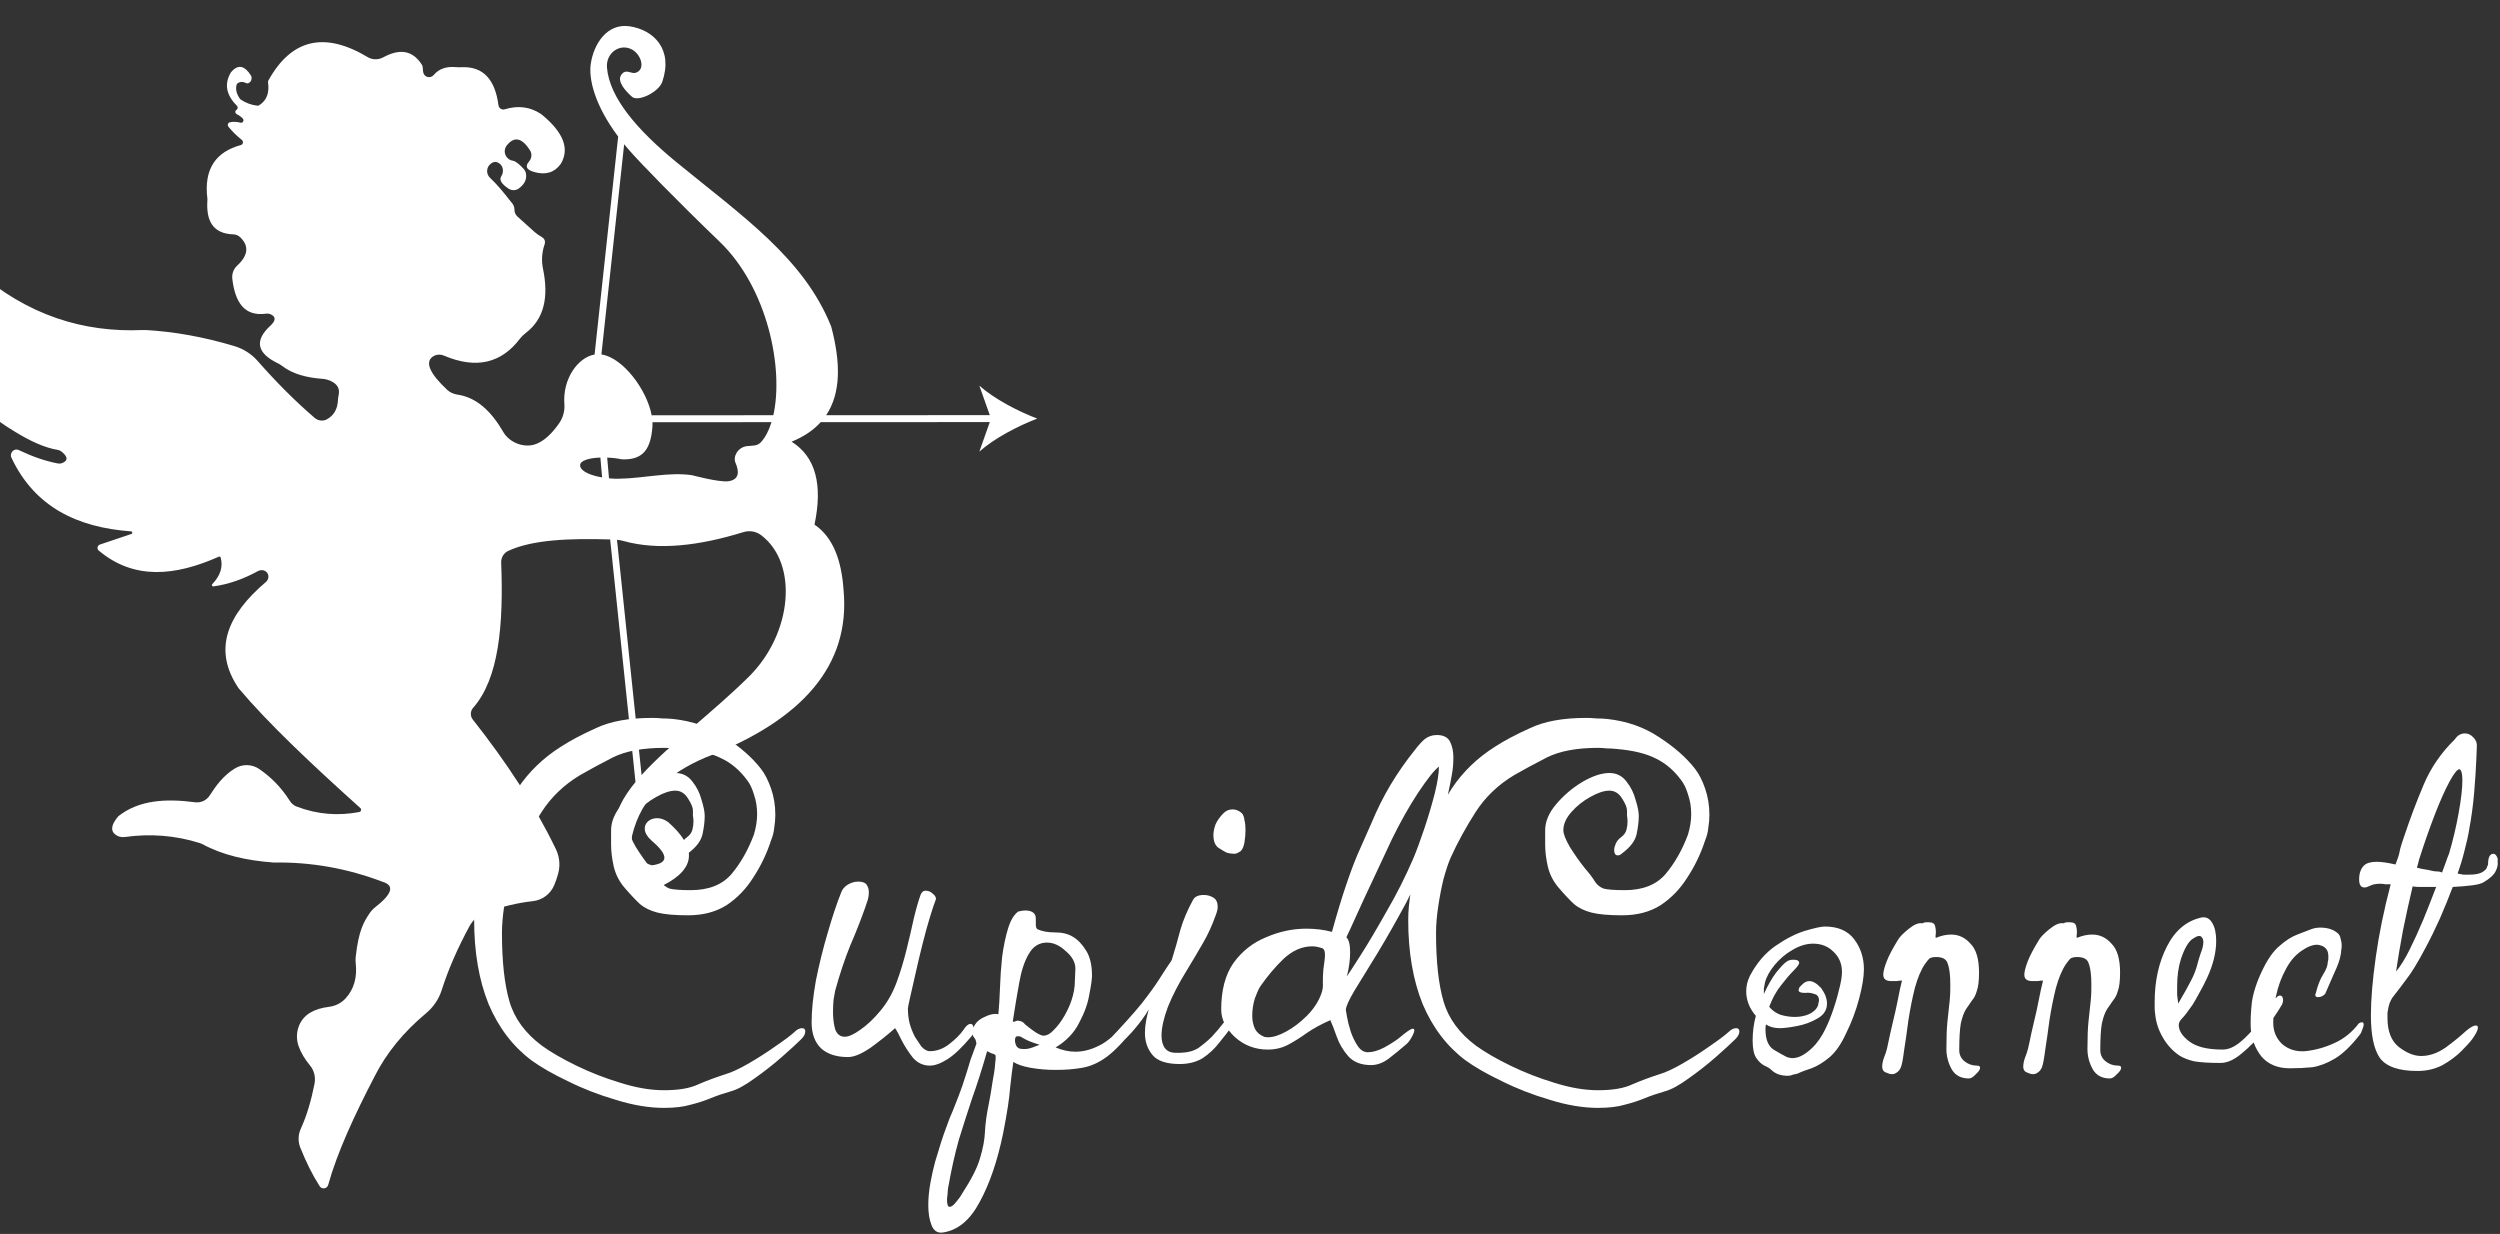 <svg width="1402" height="692" viewBox="0 0 1402 692" fill="none" xmlns="http://www.w3.org/2000/svg">
<rect x="0" y="0" width="1402" height="692" fill="#333333" stroke="none"/>
<g clip-path="url(#clip0_273_37)">
<path d="M449.5 582.6C447.1 585 443.4 588.4 438.4 592.8C433.6 597 428.5 601 423.1 604.8C417.9 608.6 413.5 611 409.9 612C405.7 613.2 401.9 614.5 398.5 615.9C395.1 617.3 391.4 618.5 387.4 619.5C383.4 620.7 378.4 621.3 372.4 621.3C364 621.3 355 619.8 345.4 616.8C335.8 614 326.8 610.5 318.4 606.3C310 602.3 303.2 598.4 298 594.6C287.6 586.8 279.6 576.3 274 563.1C268.6 549.7 265.9 534 265.9 516C265.9 511 266.4 505.6 267.4 499.8C268.4 493.8 269.6 488.2 271 483C272.4 477.6 273.8 473.3 275.2 470.1C279.4 460.5 284.5 451.1 290.5 441.9C296.7 432.7 304.7 425 314.5 418.8C319.7 415.4 326.3 411.9 334.3 408.3C342.3 404.5 352.8 402.6 365.8 402.6C367.6 402.6 369.5 402.7 371.5 402.9C373.5 402.9 375.5 403 377.5 403.2C388.5 404.4 398.2 407.8 406.6 413.4C415.2 419 421.9 424.9 426.7 431.1C428.9 433.9 430.8 437.6 432.4 442.2C434 446.8 434.8 451.7 434.8 456.9C434.8 459.3 434.6 461.7 434.2 464.1C434 466.5 433.4 468.9 432.4 471.3C430 478.7 426.7 485.6 422.5 492C418.5 498.4 413.5 503.6 407.5 507.6C401.5 511.4 394.3 513.3 385.9 513.3C378.5 513.3 372.8 512.8 368.8 511.8C364.8 510.8 361.5 509.2 358.9 507C356.3 504.6 353.3 501.4 349.9 497.4C347.1 494 345.2 490.2 344.2 486C343.2 481.6 342.7 477.5 342.7 473.7C342.7 469.9 342.7 467.2 342.7 465.6C342.7 460.8 344.7 456 348.7 451.2C352.9 446.2 357.8 442 363.4 438.6C369.2 435.2 374.3 433.5 378.7 433.5C382.7 433.5 385.9 435.1 388.3 438.3C390.7 441.3 392.4 444.7 393.4 448.5C394.6 452.3 395.2 455.3 395.2 457.5C395.2 460.5 394.8 463.9 394 467.7C393.2 471.5 390.5 475.1 385.9 478.5C385.1 479.3 384.3 479.7 383.5 479.7C382.1 479.7 381.4 478.7 381.4 476.7C381.4 475.7 381.7 474.5 382.3 473.1C382.9 471.7 383.9 470.5 385.3 469.5C386.9 468.3 387.9 466.9 388.3 465.3C388.7 463.7 388.9 462.2 388.9 460.8C388.9 459.6 388.8 458.5 388.6 457.5C388.6 456.3 388.6 455.3 388.6 454.5C388.6 452.9 387.7 450.7 385.9 447.9C384.1 444.9 381.7 443.4 378.7 443.4C375.7 443.4 372.1 444.6 367.9 447C363.9 449.2 360.4 452 357.4 455.4C354.4 458.8 352.9 462.2 352.9 465.6C352.9 467.6 354.1 470.7 356.5 474.9C359.1 479.1 362 483.2 365.2 487.2C367.8 490.2 369.6 492.6 370.6 494.4C371.8 496.2 373.4 497.5 375.4 498.3C377.6 498.9 381.6 499.2 387.4 499.2C397.4 499.2 405 496.2 410.2 490.2C415.4 484 419.6 476.6 422.8 468C424 464 424.6 460.2 424.6 456.6C424.6 452.6 424 448.9 422.8 445.5C421.8 442.1 420.5 439.4 418.9 437.4C414.9 432 410.2 428 404.8 425.4C399.4 422.6 392 420.8 382.6 420C380.8 419.8 379 419.7 377.2 419.7C375.6 419.5 374 419.4 372.4 419.4C360.4 419.4 350.8 421.2 343.6 424.8C336.6 428.4 330.5 431.7 325.3 434.7C316.3 440.1 309.1 447 303.7 455.4C298.3 463.8 293.6 472.4 289.6 481.2C288.4 484 287.1 487.9 285.7 492.9C284.5 497.9 283.5 503.1 282.7 508.5C281.9 513.9 281.5 518.8 281.5 523.2C281.5 539.2 282.9 552 285.7 561.6C288.5 571.2 294.6 579.5 304 586.5C309 590.1 315.4 593.8 323.2 597.6C331 601.4 339.2 604.6 347.8 607.2C356.6 610 364.8 611.4 372.4 611.4C380.6 611.4 387 610.3 391.6 608.1C396.2 606.1 401.3 604.2 406.9 602.4C410.3 601.4 414.6 599.4 419.8 596.4C425 593.4 430 590.2 434.8 586.8C439.8 583.4 443.4 580.7 445.6 578.7C447 577.3 448.4 576.6 449.8 576.6C451 576.6 451.6 577.2 451.6 578.4C451.6 579.8 450.9 581.2 449.5 582.6ZM544.851 581.1C539.651 587.3 535.151 591.6 531.351 594C527.551 596.4 524.251 597.6 521.451 597.6C517.851 597.6 514.751 596.2 512.151 593.4C509.751 590.4 507.651 587.2 505.851 583.8C504.251 580.4 502.951 578 501.951 576.6C498.151 580 493.651 583.6 488.451 587.4C483.251 591 478.951 592.8 475.551 592.8C469.151 592.8 464.151 591.2 460.551 588C456.951 584.6 455.151 579.7 455.151 573.3C455.151 566.7 455.951 558.9 457.551 549.9C459.351 540.9 461.551 532 464.151 523.2C466.751 514.2 469.251 506.7 471.651 500.7C472.251 498.9 473.451 497.4 475.251 496.2C477.251 495 479.251 494.4 481.251 494.4C483.651 494.4 485.251 495 486.051 496.2C486.851 497.4 487.251 498.8 487.251 500.4C487.251 502.4 486.851 504.4 486.051 506.4C485.451 508.2 485.151 509.1 485.151 509.1C482.751 515.9 479.951 523 476.751 530.4C473.751 537.8 470.951 546.2 468.351 555.6C468.151 556.8 467.851 558.5 467.451 560.7C467.251 562.9 467.151 565.2 467.151 567.6C467.151 571 467.551 574.2 468.351 577.2C469.351 580 471.151 581.4 473.751 581.4C475.951 581.4 478.851 580.1 482.451 577.5C486.251 574.9 490.051 571.3 493.851 566.7C497.651 562.1 500.651 556.8 502.851 550.8C504.851 545.4 506.651 539.5 508.251 533.1C509.851 526.7 511.251 520.7 512.451 515.1C513.851 509.3 515.151 504.8 516.351 501.6C516.951 500.2 517.851 499.5 519.051 499.5C520.651 499.5 522.051 500.1 523.251 501.3C524.651 502.5 525.151 503.6 524.751 504.6C523.951 506.6 522.851 509.9 521.451 514.5C520.051 519.1 518.651 524.2 517.251 529.8C515.851 535.4 514.551 540.9 513.351 546.3C512.151 551.5 511.151 555.9 510.351 559.5C509.551 563.1 509.151 565.1 509.151 565.5C509.151 568.5 509.451 571.2 510.051 573.6C510.651 576 511.651 578.6 513.051 581.4C514.051 583 515.251 584.8 516.651 586.8C518.251 588.6 519.851 589.5 521.451 589.5C525.251 589.5 528.851 588.2 532.251 585.6C535.851 582.8 538.551 580.1 540.351 577.5C541.751 575.3 543.051 574.2 544.251 574.2C545.451 574.2 546.051 575.3 546.051 577.5C546.051 579.1 545.651 580.3 544.851 581.1ZM635.784 576.9C630.184 584.1 625.084 589.4 620.484 592.8C616.084 596 611.584 598 606.984 598.8C602.584 599.6 597.584 600 591.984 600C586.984 600 582.284 599.6 577.884 598.8C573.484 598 570.284 596.9 568.284 595.5C567.684 599.5 567.084 604.3 566.484 609.9C566.084 615.7 564.784 624.2 562.584 635.4C559.384 651 554.984 663.9 549.384 674.1C543.984 684.3 537.084 690 528.684 691.2C525.684 691.6 523.584 690.2 522.384 687C521.184 684 520.584 680.3 520.584 675.9C520.584 671.9 520.984 667.7 521.784 663.3C522.584 658.9 523.484 654.9 524.484 651.3C526.884 643.1 528.884 636.9 530.484 632.7C531.884 628.7 533.184 625.4 534.384 622.8C535.384 620.4 536.484 617.6 537.684 614.4C538.884 611.4 540.384 607 542.184 601.2C542.784 599.2 543.484 596.9 544.284 594.3C545.284 591.5 546.384 588.5 547.584 585.3C547.384 583.7 546.984 582.6 546.384 582C545.784 581.4 545.484 580.5 545.484 579.3C545.484 575.7 547.284 572.9 550.884 570.9C554.684 568.9 557.684 568.2 559.884 568.8C560.284 564.8 560.584 559.9 560.784 554.1C560.984 548.3 561.384 542.5 561.984 536.7C562.784 530.7 563.884 525.4 565.284 520.8C566.684 516.2 568.584 513 570.984 511.2C572.584 510.8 573.884 510.6 574.884 510.6C577.884 510.6 579.784 511.5 580.584 513.3C580.784 513.7 580.884 514.5 580.884 515.7V518.4C580.884 519.8 581.184 520.7 581.784 521.1C584.384 522.3 587.684 522.9 591.684 522.9C595.684 522.9 598.984 523.7 601.584 525.3C604.384 526.9 606.884 529.5 609.084 533.1C611.284 536.5 612.384 541.2 612.384 547.2C612.384 549.2 611.884 552.7 610.884 557.7C610.084 562.7 608.184 568 605.184 573.6C602.384 579.2 597.984 583.8 591.984 587.4C595.784 589 599.484 589.8 603.084 589.8C608.084 589.8 613.184 588.3 618.384 585.3C623.584 582.1 628.984 576.8 634.584 569.4C635.584 568.2 636.384 567.6 636.984 567.6C638.184 567.6 638.784 568.4 638.784 570C638.784 571.8 637.784 574.1 635.784 576.9ZM603.084 543.3C603.084 539.7 601.284 536.4 597.684 533.4C594.284 530.2 590.784 528.6 587.184 528.6C582.784 528.6 579.384 530.7 576.984 534.9C574.584 538.9 572.784 544.3 571.584 551.1C570.384 557.7 569.184 564.9 567.984 572.7C568.184 572.9 568.284 573 568.284 573C568.484 573 568.584 573 568.584 573C568.984 573 569.284 572.9 569.484 572.7C569.884 572.5 570.284 572.4 570.684 572.4C571.084 572.4 571.684 572.5 572.484 572.7C573.284 572.9 574.084 573.5 574.884 574.5C577.084 576.3 579.084 577.8 580.884 579C582.884 580.2 584.284 580.8 585.084 580.8C587.084 580.8 589.084 579.7 591.084 577.5C593.284 575.3 595.284 572.6 597.084 569.4C598.884 566.2 600.184 563.3 600.984 560.7C602.184 557.1 602.784 553.6 602.784 550.2C602.984 546.6 603.084 544.3 603.084 543.3ZM582.984 585.9C582.984 585.9 581.784 585.5 579.384 584.7C576.984 583.9 574.684 582.8 572.484 581.4C572.084 581.2 571.484 581.1 570.684 581.1C569.684 581.1 569.184 581.9 569.184 583.5C569.184 584.3 569.384 585.2 569.784 586.2C570.184 587 570.784 587.6 571.584 588C573.984 588.6 576.484 588.4 579.084 587.4C581.684 586.4 582.984 585.9 582.984 585.9ZM558.084 591.6C557.684 591.2 556.984 590.9 555.984 590.7C555.184 590.3 554.384 589.9 553.584 589.5C550.784 599.3 547.984 608.1 545.184 615.9C542.584 623.7 540.084 631.5 537.684 639.3C535.484 647.1 533.484 656.1 531.684 666.3C531.484 667.7 531.384 668.9 531.384 669.9C531.184 671.1 531.084 672.1 531.084 672.9C531.084 675.5 531.584 676.8 532.584 676.8C533.584 676.8 534.784 675.9 536.184 674.1C537.584 672.5 538.784 670.8 539.784 669C544.984 661 548.284 654.4 549.684 649.2C551.284 644 552.184 639.1 552.384 634.5C552.584 630.1 553.284 625 554.484 619.2C555.284 615.2 555.984 611.1 556.584 606.9C557.384 602.9 557.884 599.4 558.084 596.4C558.484 593.4 558.484 591.8 558.084 591.6ZM692.181 478.8C690.781 478.8 689.381 478.6 687.981 478.2C686.781 477.6 685.581 476.9 684.381 476.1C681.781 474.9 680.481 472.3 680.481 468.3C680.481 466.5 680.881 464.5 681.681 462.3C682.681 460.1 684.181 458 686.181 456C687.581 454.6 689.281 453.9 691.281 453.9C693.081 453.9 694.781 454.6 696.381 456C697.181 456.8 697.681 458.1 697.881 459.9C698.281 461.5 698.481 463.3 698.481 465.3C698.481 467.7 698.281 470.1 697.881 472.5C697.481 474.7 696.781 476.3 695.781 477.3C694.381 478.3 693.181 478.8 692.181 478.8ZM661.581 596.7C654.181 596.7 649.081 595 646.281 591.6C643.481 588.2 642.081 584.1 642.081 579.3C642.081 577.1 642.281 574.9 642.681 572.7C643.081 570.5 643.581 568.3 644.181 566.1C642.181 569.7 639.081 573.9 634.881 578.7C630.681 583.3 626.781 587 623.181 589.8C622.381 590.4 621.581 590.7 620.781 590.7C619.581 590.7 618.981 590 618.981 588.6C618.981 587 619.581 585.6 620.781 584.4C629.181 575.6 635.581 568.5 639.981 563.1C644.381 557.5 647.781 552.8 650.181 549C652.581 545.2 654.881 541.7 657.081 538.5C658.881 532.7 660.481 527.1 661.881 521.7C663.481 516.1 665.881 510.4 669.081 504.6C670.081 502.8 672.081 501.9 675.081 501.9C677.081 501.9 678.881 502.4 680.481 503.4C682.081 504.4 682.881 506.1 682.881 508.5C682.881 509.7 682.581 511.1 681.981 512.7C679.781 518.9 677.381 524.2 674.781 528.6C672.381 532.8 669.181 538.2 665.181 544.8C660.981 551.6 657.581 558.2 654.981 564.6C652.581 571 651.381 576.4 651.381 580.8C651.381 583.6 651.981 585.9 653.181 587.7C654.581 589.5 656.581 590.4 659.181 590.4C664.781 590.6 669.081 589.7 672.081 587.7C675.081 585.5 677.581 583.4 679.581 581.4C682.181 578.6 684.381 576 686.181 573.6C688.181 571.2 689.981 569.1 691.581 567.3C692.781 566.1 693.381 566.3 693.381 567.9C693.381 568.9 693.081 570.2 692.481 571.8C692.081 573.4 691.581 574.6 690.981 575.4C688.981 578.2 686.581 581.3 683.781 584.7C681.181 588.1 678.081 591 674.481 593.4C670.881 595.6 666.581 596.7 661.581 596.7ZM814.152 434.7C811.952 447.5 808.552 460 803.952 472.2C799.352 484.2 794.252 495.5 788.652 506.1C783.052 516.5 777.652 526 772.452 534.6C767.252 543 762.952 550 759.552 555.6C756.352 561 754.752 564.6 754.752 566.4C754.752 566.4 754.952 567.6 755.352 570C755.752 572.4 756.452 575.2 757.452 578.4C758.452 581.4 759.752 584.1 761.352 586.5C762.952 588.9 764.852 590.1 767.052 590.1C769.852 590.1 772.952 589.2 776.352 587.4C779.952 585.4 782.752 583.6 784.752 582C788.752 578.6 791.252 576.9 792.252 576.9C792.852 576.9 793.152 577.2 793.152 577.8C793.152 578.6 792.652 579.9 791.652 581.7C790.652 583.5 789.652 584.8 788.652 585.6C785.452 588.4 782.152 591.1 778.752 593.7C775.552 596.1 772.252 597.3 768.852 597.3C763.452 597.3 759.252 595.7 756.252 592.5C753.252 589.1 751.052 585.4 749.652 581.4C748.252 577.4 747.052 574.3 746.052 572.1C741.052 574.3 736.652 576.7 732.852 579.3C729.252 581.9 725.752 584.1 722.352 585.9C718.952 587.7 715.152 588.6 710.952 588.6C703.952 588.6 697.852 586.3 692.652 581.7C687.452 576.9 684.852 571.7 684.852 566.1C684.852 555.3 687.152 546.6 691.752 540C696.552 533.4 702.652 528.6 710.052 525.6C717.452 522.4 724.952 520.8 732.552 520.8C737.752 520.8 742.552 521.4 746.952 522.6C749.952 511.8 752.552 503.2 754.752 496.8C756.952 490.2 759.152 484.3 761.352 479.1C763.752 473.7 766.452 467.6 769.452 460.8C772.252 454 775.652 447.2 779.652 440.4C783.852 433.4 788.452 426.8 793.452 420.6C795.252 418.2 797.052 416.2 798.852 414.6C800.852 413 803.152 412.2 805.752 412.2C809.552 412.2 812.052 413.5 813.252 416.1C814.452 418.5 815.052 421.4 815.052 424.8C815.052 428.4 814.752 431.7 814.152 434.7ZM806.952 429.9C804.352 431.9 800.452 436.8 795.252 444.6C790.252 452.2 785.352 460.9 780.552 470.7C776.952 478.3 773.352 486 769.752 493.8C766.152 501.4 763.052 508.1 760.452 513.9C757.852 519.7 756.052 523.6 755.052 525.6C756.452 527 757.152 529.8 757.152 534C757.152 538.2 756.552 542.7 755.352 547.5C756.352 546.1 758.952 542.1 763.152 535.5C767.352 528.9 772.152 520.8 777.552 511.2C783.152 501.6 788.152 491.7 792.552 481.5C794.552 476.7 796.652 471 798.852 464.4C801.052 457.8 802.952 451.4 804.552 445.2C806.152 438.8 806.952 433.7 806.952 429.9ZM742.152 543.6C742.352 542 742.552 540.5 742.752 539.1C742.952 537.7 743.052 536.5 743.052 535.5C743.052 533.1 742.352 531.8 740.952 531.6C739.152 531 737.452 530.7 735.852 530.7C730.252 530.7 724.952 533 719.952 537.6C715.152 542.2 710.752 547.4 706.752 553.2C705.952 554.4 704.952 556.6 703.752 559.8C702.752 563 702.252 566.3 702.252 569.7C702.252 572.3 702.752 574.7 703.752 576.9C704.752 578.9 706.452 580.4 708.852 581.4C709.252 581.6 710.052 581.7 711.252 581.7C714.052 581.7 717.452 580.6 721.452 578.4C725.452 576.2 729.252 573.3 732.852 569.7C736.652 565.9 739.352 561.8 740.952 557.4C741.752 555.4 742.052 553.2 741.852 550.8C741.852 548.4 741.952 546 742.152 543.6ZM973.328 582.6C970.928 585 967.228 588.4 962.228 592.8C957.428 597 952.328 601 946.928 604.8C941.728 608.6 937.328 611 933.728 612C929.528 613.2 925.728 614.5 922.328 615.9C918.928 617.3 915.228 618.5 911.228 619.5C907.228 620.7 902.228 621.3 896.228 621.3C887.828 621.3 878.828 619.8 869.228 616.8C859.628 614 850.628 610.5 842.228 606.3C833.828 602.3 827.028 598.4 821.828 594.6C811.428 586.8 803.428 576.3 797.828 563.1C792.428 549.7 789.728 534 789.728 516C789.728 511 790.228 505.6 791.228 499.8C792.228 493.8 793.428 488.2 794.828 483C796.228 477.6 797.628 473.3 799.028 470.1C803.228 460.5 808.328 451.1 814.328 441.9C820.528 432.7 828.528 425 838.328 418.8C843.528 415.4 850.128 411.9 858.128 408.3C866.128 404.5 876.628 402.6 889.628 402.6C891.428 402.6 893.328 402.7 895.328 402.9C897.328 402.9 899.328 403 901.328 403.2C912.328 404.4 922.028 407.8 930.428 413.4C939.028 419 945.728 424.9 950.528 431.1C952.728 433.9 954.628 437.6 956.228 442.2C957.828 446.8 958.628 451.7 958.628 456.9C958.628 459.3 958.428 461.7 958.028 464.1C957.828 466.5 957.228 468.9 956.228 471.3C953.828 478.7 950.528 485.6 946.328 492C942.328 498.4 937.328 503.6 931.328 507.6C925.328 511.4 918.128 513.3 909.728 513.3C902.328 513.3 896.628 512.8 892.628 511.8C888.628 510.8 885.328 509.2 882.728 507C880.128 504.6 877.128 501.4 873.728 497.4C870.928 494 869.028 490.2 868.028 486C867.028 481.6 866.528 477.5 866.528 473.7C866.528 469.9 866.528 467.2 866.528 465.6C866.528 460.8 868.528 456 872.528 451.2C876.728 446.2 881.628 442 887.228 438.6C893.028 435.2 898.128 433.5 902.528 433.5C906.528 433.5 909.728 435.1 912.128 438.3C914.528 441.3 916.228 444.7 917.228 448.5C918.428 452.3 919.028 455.3 919.028 457.5C919.028 460.5 918.628 463.9 917.828 467.7C917.028 471.5 914.328 475.1 909.728 478.5C908.928 479.3 908.128 479.7 907.328 479.7C905.928 479.7 905.228 478.7 905.228 476.7C905.228 475.7 905.528 474.5 906.128 473.1C906.728 471.7 907.728 470.5 909.128 469.5C910.728 468.3 911.728 466.9 912.128 465.3C912.528 463.7 912.728 462.2 912.728 460.8C912.728 459.6 912.628 458.5 912.428 457.5C912.428 456.3 912.428 455.3 912.428 454.5C912.428 452.9 911.528 450.7 909.728 447.9C907.928 444.9 905.528 443.4 902.528 443.4C899.528 443.4 895.928 444.6 891.728 447C887.728 449.2 884.228 452 881.228 455.4C878.228 458.8 876.728 462.2 876.728 465.6C876.728 467.6 877.928 470.7 880.328 474.9C882.928 479.1 885.828 483.2 889.028 487.2C891.628 490.2 893.428 492.6 894.428 494.4C895.628 496.2 897.228 497.5 899.228 498.3C901.428 498.9 905.428 499.2 911.228 499.2C921.228 499.2 928.828 496.2 934.028 490.2C939.228 484 943.428 476.6 946.628 468C947.828 464 948.428 460.2 948.428 456.6C948.428 452.6 947.828 448.9 946.628 445.5C945.628 442.1 944.328 439.4 942.728 437.4C938.728 432 934.028 428 928.628 425.4C923.228 422.6 915.828 420.8 906.428 420C904.628 419.8 902.828 419.7 901.028 419.7C899.428 419.5 897.828 419.4 896.228 419.4C884.228 419.4 874.628 421.2 867.428 424.8C860.428 428.4 854.328 431.7 849.128 434.7C840.128 440.1 832.928 447 827.528 455.4C822.128 463.8 817.428 472.4 813.428 481.2C812.228 484 810.928 487.9 809.528 492.9C808.328 497.9 807.328 503.1 806.528 508.5C805.728 513.9 805.328 518.8 805.328 523.2C805.328 539.2 806.728 552 809.528 561.6C812.328 571.2 818.428 579.5 827.828 586.5C832.828 590.1 839.228 593.8 847.028 597.6C854.828 601.4 863.028 604.6 871.628 607.2C880.428 610 888.628 611.4 896.228 611.4C904.428 611.4 910.828 610.3 915.428 608.1C920.028 606.1 925.128 604.2 930.728 602.4C934.128 601.4 938.428 599.4 943.628 596.4C948.828 593.4 953.828 590.2 958.628 586.8C963.628 583.4 967.228 580.7 969.428 578.7C970.828 577.3 972.228 576.6 973.628 576.6C974.828 576.6 975.428 577.2 975.428 578.4C975.428 579.8 974.728 581.2 973.328 582.6ZM1045.28 543.6C1045.28 547.8 1044.38 553.3 1042.58 560.1C1040.78 566.9 1038.38 573.3 1035.38 579.3C1032.58 585.5 1029.38 590.1 1025.78 593.1C1022.38 595.9 1019.08 597.9 1015.88 599.1C1012.68 600.1 1010.08 601.1 1008.08 602.1C1007.28 602.3 1006.38 602.5 1005.38 602.7C1004.58 603.1 1003.68 603.3 1002.68 603.3C998.679 603.3 995.579 602.2 993.379 600C992.579 599.2 991.279 598.4 989.479 597.6C987.879 596.8 986.379 595.4 984.979 593.4C983.579 591.4 982.879 588.1 982.879 583.5C982.879 578.7 983.479 574.1 984.679 569.7C981.079 565.5 979.279 560.9 979.279 555.9C979.279 552.9 979.979 550 981.379 547.2C985.179 540 989.979 534.4 995.779 530.4C1001.58 526.4 1007.08 523.6 1012.28 522C1017.68 520.4 1021.38 519.6 1023.38 519.6C1030.78 519.6 1036.28 522 1039.88 526.8C1043.48 531.6 1045.28 537.2 1045.28 543.6ZM1032.98 545.1C1032.98 540.5 1031.38 536.7 1028.18 533.7C1025.18 530.7 1021.38 529.2 1016.78 529.2C1012.98 529.2 1009.08 530.4 1005.08 532.8C1001.28 535 997.979 537.8 995.179 541.2C992.379 544.6 990.579 547.9 989.779 551.1C989.579 552.3 989.379 553.4 989.179 554.4C989.179 555.4 989.179 556.4 989.179 557.4C991.379 552.6 993.679 548.6 996.079 545.4C998.679 542.2 1000.58 540.2 1001.78 539.4C1002.78 538.6 1004.08 538.2 1005.68 538.2C1007.88 538.2 1008.98 538.8 1008.98 540C1008.98 540.8 1007.88 542.3 1005.68 544.5C1003.68 546.5 1001.38 549.2 998.779 552.6C996.179 555.8 993.979 559.8 992.179 564.6C993.779 566.6 995.879 568.1 998.479 569.1C1001.28 569.9 1003.98 570.3 1006.58 570.3C1009.38 570.3 1011.98 569.8 1014.38 568.8C1016.98 567.6 1018.68 566 1019.48 564C1019.68 563.4 1019.78 562.9 1019.78 562.5C1019.98 561.9 1020.08 561.4 1020.08 561C1020.08 559 1019.18 557.8 1017.38 557.4C1015.78 556.8 1014.18 556.6 1012.58 556.8H1011.98C1009.78 556.8 1008.68 556.3 1008.68 555.3C1008.68 554.7 1008.88 554.1 1009.28 553.5C1009.88 552.9 1010.38 552.4 1010.78 552C1011.98 550.8 1013.28 550.2 1014.68 550.2C1016.68 550.2 1018.88 551.5 1021.28 554.1C1023.48 557.1 1024.58 560 1024.58 562.8C1024.58 566.4 1022.78 569.2 1019.18 571.2C1015.78 573.2 1011.98 574.6 1007.78 575.4C1003.58 576.2 1000.38 576.6 998.179 576.6C994.979 576.6 992.379 575.9 990.379 574.5C990.179 574.9 990.079 575.8 990.079 577.2C990.079 582.8 991.579 586.6 994.579 588.6C997.579 590.4 1000.08 591.8 1002.08 592.8C1003.28 593.2 1004.28 593.4 1005.08 593.4C1007.88 593.4 1010.78 592.2 1013.78 589.8C1016.98 587.4 1019.78 584.1 1022.18 579.9C1023.98 576.7 1025.68 572.9 1027.28 568.5C1028.88 564.1 1030.18 559.8 1031.18 555.6C1032.38 551.2 1032.98 547.7 1032.98 545.1ZM1109.84 545.4C1109.84 550 1109.44 553.4 1108.64 555.6C1108.04 557.8 1107.14 559.6 1105.94 561C1104.94 562.4 1103.84 564 1102.64 565.8C1101.44 567.6 1100.44 570.3 1099.64 573.9C1099.04 577.3 1098.74 582.3 1098.74 588.9C1098.74 591.5 1099.74 593.6 1101.74 595.2C1103.74 596.8 1106.04 597.6 1108.64 597.6C1109.84 597.6 1110.44 598 1110.44 598.8C1110.44 599.8 1109.64 601 1108.04 602.4C1106.64 604 1105.34 604.8 1104.14 604.8C1099.74 604.8 1096.54 603.1 1094.54 599.7C1092.54 596.1 1091.54 592.3 1091.54 588.3C1091.54 581.7 1091.74 576.5 1092.14 572.7C1092.54 568.7 1092.94 565 1093.34 561.6C1093.74 558 1093.84 553.6 1093.64 548.4C1093.44 544.8 1092.94 542 1092.14 540C1091.34 537.8 1089.24 536.7 1085.84 536.7C1084.04 536.7 1082.74 537 1081.94 537.6C1081.34 538.2 1080.54 539.2 1079.54 540.6C1077.34 543.8 1075.44 548.3 1073.84 554.1C1072.44 559.7 1071.24 565.7 1070.24 572.1C1069.44 578.3 1068.64 583.9 1067.84 588.9C1067.24 593.7 1066.64 596.9 1066.04 598.5C1065.44 599.9 1064.64 600.9 1063.64 601.5C1062.84 602.1 1061.94 602.4 1060.94 602.4C1060.14 602.4 1059.34 602.2 1058.54 601.8C1057.94 601.6 1057.44 601.4 1057.04 601.2C1056.04 600.6 1055.54 599.6 1055.54 598.2C1055.54 596.8 1055.84 595.2 1056.44 593.4C1057.24 591.4 1057.84 589.6 1058.24 588C1058.64 586.4 1059.24 583.6 1060.04 579.6C1061.04 575.4 1062.04 571.1 1063.04 566.7C1064.04 562.1 1064.84 558.2 1065.44 555C1066.24 551.6 1066.64 549.9 1066.64 549.9C1065.64 549.9 1064.64 550 1063.64 550.2C1062.64 550.2 1061.64 550.2 1060.64 550.2C1057.64 550.2 1056.14 549 1056.14 546.6C1056.14 545 1056.74 542.6 1057.94 539.4C1059.14 536.2 1061.34 532 1064.54 526.8C1065.54 525.2 1067.54 523.2 1070.54 520.8C1073.54 518.4 1076.04 517.4 1078.04 517.8C1078.84 517.4 1079.54 517.2 1080.14 517.2C1080.74 517.2 1081.24 517.2 1081.64 517.2C1083.84 517.2 1085.04 518 1085.24 519.6C1085.64 521 1085.74 522.5 1085.54 524.1C1085.34 525.5 1085.44 526.1 1085.84 525.9C1088.64 524.7 1091.44 524.1 1094.24 524.1C1098.44 524.1 1102.04 525.8 1105.04 529.2C1108.24 532.4 1109.84 537.8 1109.84 545.4ZM1188.94 545.4C1188.94 550 1188.54 553.4 1187.74 555.6C1187.14 557.8 1186.24 559.6 1185.04 561C1184.04 562.4 1182.94 564 1181.74 565.8C1180.54 567.6 1179.54 570.3 1178.74 573.9C1178.14 577.3 1177.84 582.3 1177.84 588.9C1177.84 591.5 1178.84 593.6 1180.84 595.2C1182.84 596.8 1185.14 597.6 1187.74 597.6C1188.94 597.6 1189.54 598 1189.54 598.8C1189.54 599.8 1188.74 601 1187.14 602.4C1185.74 604 1184.44 604.8 1183.24 604.8C1178.84 604.8 1175.64 603.1 1173.64 599.7C1171.64 596.1 1170.64 592.3 1170.64 588.3C1170.64 581.7 1170.84 576.5 1171.24 572.7C1171.64 568.7 1172.04 565 1172.44 561.6C1172.84 558 1172.94 553.6 1172.74 548.4C1172.54 544.8 1172.04 542 1171.24 540C1170.44 537.8 1168.34 536.7 1164.94 536.7C1163.14 536.7 1161.84 537 1161.04 537.6C1160.44 538.2 1159.64 539.2 1158.64 540.6C1156.44 543.8 1154.54 548.3 1152.94 554.1C1151.54 559.7 1150.34 565.7 1149.34 572.1C1148.54 578.3 1147.74 583.9 1146.94 588.9C1146.34 593.7 1145.74 596.9 1145.14 598.5C1144.54 599.9 1143.74 600.9 1142.74 601.5C1141.94 602.1 1141.04 602.4 1140.04 602.4C1139.24 602.4 1138.44 602.2 1137.64 601.8C1137.04 601.6 1136.54 601.4 1136.14 601.2C1135.14 600.6 1134.64 599.6 1134.64 598.2C1134.64 596.8 1134.94 595.2 1135.54 593.4C1136.34 591.4 1136.94 589.6 1137.34 588C1137.74 586.4 1138.34 583.6 1139.14 579.6C1140.14 575.4 1141.14 571.1 1142.14 566.7C1143.14 562.1 1143.94 558.2 1144.54 555C1145.34 551.6 1145.74 549.9 1145.74 549.9C1144.74 549.9 1143.74 550 1142.74 550.2C1141.74 550.2 1140.74 550.2 1139.74 550.2C1136.74 550.2 1135.24 549 1135.24 546.6C1135.24 545 1135.84 542.6 1137.04 539.4C1138.24 536.2 1140.44 532 1143.64 526.8C1144.64 525.2 1146.64 523.2 1149.64 520.8C1152.64 518.4 1155.14 517.4 1157.14 517.8C1157.94 517.4 1158.64 517.2 1159.24 517.2C1159.84 517.2 1160.34 517.2 1160.74 517.2C1162.94 517.2 1164.14 518 1164.34 519.6C1164.74 521 1164.84 522.5 1164.64 524.1C1164.44 525.5 1164.54 526.1 1164.94 525.9C1167.74 524.7 1170.54 524.1 1173.34 524.1C1177.54 524.1 1181.14 525.8 1184.14 529.2C1187.34 532.4 1188.94 537.8 1188.94 545.4ZM1279.74 563.4C1277.14 567.8 1273.84 572.6 1269.84 577.8C1265.84 582.8 1261.64 587.1 1257.24 590.7C1253.04 594.3 1249.04 596.1 1245.24 596.1C1239.04 596.1 1234.14 595.8 1230.54 595.2C1227.14 594.4 1224.34 593.3 1222.14 591.9C1218.34 589.3 1215.24 585.9 1212.84 581.7C1210.44 577.5 1209.04 573.2 1208.64 568.8C1208.44 567.6 1208.34 566.4 1208.34 565.2C1208.34 564 1208.34 562.9 1208.34 561.9C1208.34 550.1 1210.64 539.7 1215.24 530.7C1219.84 521.7 1226.34 516.3 1234.74 514.5C1237.34 514.1 1239.34 515.2 1240.74 517.8C1242.14 520.2 1242.84 523.5 1242.84 527.7C1242.84 534.1 1241.14 541 1237.74 548.4C1236.34 551.4 1234.84 554.3 1233.24 557.1C1231.84 559.7 1230.64 561.8 1229.64 563.4C1227.04 567.2 1225.04 569.8 1223.64 571.2C1222.44 572.4 1221.84 573.6 1221.84 574.8C1221.84 578 1223.84 581.1 1227.84 584.1C1231.84 587.1 1238.04 588.6 1246.44 588.6C1249.64 588.6 1252.94 587.2 1256.34 584.4C1259.74 581.6 1263.04 578.1 1266.24 573.9C1269.64 569.7 1272.64 565.5 1275.24 561.3C1276.44 559.3 1277.54 558.3 1278.54 558.3C1279.74 558.3 1280.34 559.2 1280.34 561C1280.34 561.8 1280.14 562.6 1279.74 563.4ZM1234.74 525.6C1233.94 524.4 1232.24 524.7 1229.64 526.5C1227.24 528.1 1225.04 531.9 1223.04 537.9C1221.64 542.3 1220.94 547.4 1220.94 553.2C1220.94 554.8 1220.94 556.4 1220.94 558C1221.14 559.6 1221.34 561.2 1221.54 562.8C1224.94 557 1227.34 552.7 1228.74 549.9C1230.34 546.9 1231.54 543.8 1232.34 540.6C1232.74 539 1233.34 537 1234.14 534.6C1235.14 532.2 1235.64 530.1 1235.64 528.3C1235.64 527.1 1235.34 526.2 1234.74 525.6ZM1323.43 580.2C1318.43 586.6 1313.73 591.1 1309.33 593.7C1304.93 596.3 1300.73 597.9 1296.73 598.5C1292.73 598.9 1288.53 599.1 1284.13 599.1C1277.33 599.1 1272.03 596.9 1268.23 592.5C1264.63 587.9 1262.63 582.6 1262.23 576.6C1262.03 572.6 1262.23 567.8 1262.83 562.2C1263.63 556.6 1265.63 550.5 1268.83 543.9C1271.83 537.7 1275.03 533.2 1278.43 530.4C1281.83 527.4 1285.13 525.3 1288.33 524.1C1291.53 522.9 1294.13 521.9 1296.13 521.1C1297.73 520.5 1299.43 520.2 1301.23 520.2C1305.23 520.2 1308.43 521.2 1310.83 523.2C1311.83 524 1312.43 525.1 1312.63 526.5C1313.03 527.7 1313.23 529 1313.23 530.4C1313.23 531.2 1313.13 532.1 1312.93 533.1C1312.93 533.9 1312.83 534.7 1312.63 535.5C1312.23 538.1 1311.03 541.5 1309.03 545.7C1307.23 549.7 1305.53 553.6 1303.93 557.4C1302.73 558.6 1301.43 559.2 1300.03 559.2C1298.43 559.2 1298.03 558.3 1298.83 556.5C1299.83 552.5 1301.13 549.2 1302.73 546.6C1304.53 543.8 1305.43 541.4 1305.43 539.4C1305.63 538.8 1305.73 538.2 1305.73 537.6C1305.73 537 1305.73 536.5 1305.73 536.1C1305.73 533.3 1304.53 531.4 1302.13 530.4C1300.93 530 1300.03 529.8 1299.43 529.8C1296.83 529.8 1293.83 531 1290.43 533.4C1287.03 535.8 1284.23 539.1 1282.03 543.3C1279.43 547.9 1277.53 553.1 1276.33 558.9C1275.33 564.7 1274.83 569.6 1274.83 573.6C1274.83 578.4 1276.53 582.4 1279.93 585.6C1283.53 588.6 1287.83 589.9 1292.83 589.5C1298.43 588.9 1303.83 587.4 1309.03 585C1314.43 582.6 1319.03 578.9 1322.83 573.9C1323.43 573.5 1324.03 573.3 1324.63 573.3C1325.23 573.3 1325.53 573.7 1325.53 574.5C1325.53 575.3 1325.23 576.4 1324.63 577.8C1324.23 579 1323.83 579.8 1323.43 580.2ZM1400.7 481.5C1400.7 481.5 1400.7 482.2 1400.7 483.6C1400.9 485 1400.5 486.7 1399.5 488.7C1398.5 490.7 1396.3 492.7 1392.9 494.7C1391.7 495.5 1389.5 496.1 1386.3 496.5C1383.1 496.9 1379.5 497.2 1375.5 497.4C1373.3 503.2 1370.9 509.1 1368.3 515.1C1365.7 520.9 1363 526.4 1360.2 531.6C1356 539.6 1352.4 545.5 1349.4 549.3C1346.6 553.1 1344.4 556 1342.8 558C1341.2 559.8 1340.1 562 1339.5 564.6C1339.3 565.8 1339.1 566.9 1338.9 567.9C1338.9 568.9 1338.9 569.9 1338.9 570.9C1338.9 578.3 1341 583.7 1345.2 587.1C1349.6 590.5 1353.8 592.2 1357.8 592.2C1362.4 592.2 1367 590.6 1371.6 587.4C1376.2 584 1380 580.9 1383 578.1C1385.4 576.1 1387.2 575.1 1388.4 575.1C1389.2 575.1 1389.6 575.5 1389.6 576.3C1389.6 577.7 1388.5 579.9 1386.3 582.9C1385.1 584.5 1383.1 586.7 1380.3 589.5C1377.5 592.3 1374 594.9 1369.8 597.3C1365.6 599.5 1360.9 600.6 1355.7 600.6C1345.3 600.6 1338.3 598.2 1334.7 593.4C1331.3 588.6 1329.6 580.6 1329.6 569.4C1329.6 560.6 1330.5 549.8 1332.3 537C1334.1 524 1336.9 510.3 1340.7 495.9C1339.7 495.9 1338.7 495.9 1337.7 495.9C1336.7 495.7 1335.8 495.6 1335 495.6C1332.4 495.6 1330.4 496 1329 496.8C1327.8 497.4 1326.8 497.7 1326 497.7C1324 497.7 1323 496.2 1323 493.2C1323 489.8 1323.9 487.2 1325.7 485.4C1327.1 484 1329.5 483.3 1332.9 483.3C1335.5 483.3 1339 483.8 1343.4 484.8C1343.8 483.6 1344.2 482.5 1344.6 481.5C1345 480.5 1345.3 479.5 1345.5 478.5C1345.9 476.5 1346.3 474.9 1346.7 473.7C1347.1 472.5 1347.6 471 1348.2 469.2C1351.6 459 1355.3 449.2 1359.3 439.8C1363.3 430.4 1369.1 422 1376.7 414.6C1378.1 412.4 1380 411.3 1382.4 411.3C1384.2 411.3 1385.8 412.1 1387.2 413.7C1388.6 415.1 1389.2 416.8 1389 418.8C1389 418.8 1388.9 421.3 1388.7 426.3C1388.5 431.3 1388.1 437.4 1387.5 444.6C1386.9 451.6 1386 458.3 1384.8 464.7C1384.2 468.5 1383.3 472.6 1382.1 477C1381.1 481.2 1379.8 485.5 1378.2 489.9C1379.4 490.1 1380.5 490.3 1381.5 490.5C1382.7 490.5 1383.8 490.5 1384.8 490.5C1387.8 490.5 1390.1 490.1 1391.7 489.3C1393.5 488.3 1394.5 487.3 1394.7 486.3C1395.1 485.3 1395.3 484.8 1395.3 484.8C1395.3 480.8 1396.3 478.8 1398.3 478.8C1399.3 478.8 1400.1 479.7 1400.7 481.5ZM1379.4 431.4C1378.2 431.2 1376.3 433.5 1373.7 438.3C1371.1 443.1 1368.3 449.4 1365.3 457.2C1362.3 465 1359.4 473.3 1356.6 482.1C1356.4 482.9 1356.2 483.7 1356 484.5C1355.8 485.1 1355.6 485.8 1355.4 486.6C1356.8 487 1358.2 487.3 1359.6 487.5C1361 487.7 1362.5 488 1364.1 488.4C1364.9 488.6 1365.8 488.7 1366.8 488.7C1367.8 488.7 1368.7 488.9 1369.5 489.3C1370.3 487.1 1371 485.2 1371.6 483.6C1372.2 481.8 1372.8 480.2 1373.4 478.8C1375.6 471.4 1377.4 463.8 1378.8 456C1380.2 448.2 1380.9 442.1 1380.9 437.7C1380.9 434.1 1380.4 432 1379.4 431.4ZM1366.2 497.4H1360.8C1359.4 497.4 1358 497.4 1356.6 497.4C1355.4 497.4 1354.2 497.3 1353 497.1C1351.2 504.7 1349.4 512.9 1347.6 521.7C1346 530.3 1344.7 538 1343.7 544.8C1346.1 542 1348.6 538 1351.2 532.8C1353.8 527.6 1356.4 521.9 1359 515.7C1361.6 509.3 1364 503.2 1366.2 497.4Z" fill="white"/>
<path d="M184.066 664.461C189.046 646.421 198.726 625.468 210.204 603.402C216.729 590.578 226.194 578.855 238.835 568.323C242.926 564.914 246.058 560.433 247.69 555.299C251.346 543.791 256.555 531.854 263.234 519.509C265.192 515.89 268.375 513.109 272.19 511.742C281.294 508.481 290.174 506.299 298.793 505.371C304.097 504.8 308.729 501.391 310.818 496.369C311.752 494.124 312.514 491.873 313.101 489.616C314.265 485.135 313.742 480.357 311.738 476.198C300.087 452.018 284.32 427.79 265.14 403.522C263.598 401.571 263.71 398.774 265.354 396.912C279.761 380.596 282.444 350.454 281.056 315.51C280.944 312.691 282.52 310.091 285.032 308.928C298.78 302.566 319.61 301.849 342.172 302.515L356.389 438.56C349.253 447.218 344.789 455.631 344.773 463.981C345.111 486.554 355.067 496.205 372.056 496.408C391.26 486.632 390.079 474.64 374.794 461.115C366.472 454.743 355.822 462.894 365.273 471.273C373.931 478.68 375.969 483.963 365.557 485.249C357.028 482.802 353.556 477.166 354.438 468.786C359.545 447.034 374.882 433.667 395.686 424.779C450.32 403.806 476.969 372.845 473.072 330.981C471.964 314.383 467.283 301.367 456.772 294.194C461.458 271.908 457.487 256.175 443.922 247.706C450.875 244.881 456.25 241.185 460.263 236.737L555.071 236.703L549.226 253.257C557.524 245.848 570.913 238.851 581.704 234.749C570.91 230.659 557.516 223.671 549.213 216.268L555.069 232.814L463.302 232.846C471.69 220.369 471.457 203.133 466.126 183.082C450.801 144.841 416.516 121.367 379.552 91.109C357.5 73.056 341.772 54.867 340.39 37.911C339.698 29.412 348.053 23.931 354.78 27.977C359.707 30.941 362.122 39.016 356.481 40.81C353.894 41.633 350.936 38.163 348.347 42.064C346.065 45.502 350.214 50.527 354.403 54.264C357.842 57.333 369.434 51.638 371.4 45.895C377.655 27.626 366.61 16.767 353.071 14.751C340.602 12.895 333.052 24.356 331.321 35.681C330.031 44.124 333.379 58.811 346.667 76.587L333.438 198.824C324.03 200.43 315.411 212.572 316.506 226.703C316.803 230.53 315.703 234.344 313.516 237.462C309.24 243.558 305.07 247.21 300.803 248.924C294.283 251.541 285.828 248.439 282.256 242.275C275.649 230.876 267.506 222.892 256.494 221.293C254.338 220.981 252.302 220.064 250.702 218.554C241.412 209.786 238.127 203.404 242.569 200.093C244.429 198.707 246.895 198.55 249.019 199.452C267.264 207.197 281.255 203.529 291.56 189.972C292.479 188.762 293.562 187.687 294.768 186.779C305.247 178.885 307.773 166.464 304.518 150.753C303.583 146.238 303.867 141.555 305.365 137.201C306.07 135.151 305.313 133.745 303.591 132.765C302.279 132.019 301.016 131.185 299.888 130.171L290.2 121.467C289.106 120.485 288.473 119.062 288.504 117.573C288.538 115.958 287.832 114.522 286.602 113.214C286.459 113.062 286.318 112.903 286.191 112.737C282.339 107.729 278.527 103.222 274.793 99.702C272.689 97.719 272.635 94.281 274.716 92.273C276.497 90.554 278.343 90.289 280.269 91.825C282.334 93.47 282.585 96.593 281.137 98.823C279.868 100.777 281.087 103.081 285.178 105.789C286.966 106.973 289.302 106.934 291.02 105.646C294.071 103.36 295.609 100.614 294.929 97.192C294.74 96.238 294.262 95.362 293.612 94.651C291.213 92.027 289.116 90.325 287.503 90.109C286.391 89.96 285.363 89.385 284.577 88.566C284.516 88.502 284.455 88.437 284.396 88.372C282.674 86.49 282.613 83.564 284.201 81.564C288.497 76.152 292.842 77.419 297.226 84.308C298.469 86.26 298.206 88.811 296.7 90.558C294.577 93.019 294.781 95.103 299.534 96.448C306.115 98.339 310.987 96.706 314.381 92.023C314.532 91.815 314.672 91.594 314.797 91.368C319.192 83.401 316.242 74.48 303.937 64.343C303.733 64.175 303.518 64.014 303.298 63.869C297.368 59.964 290.645 58.977 283.02 61.308C281.404 61.802 279.754 60.679 279.529 58.968C277.656 44.678 271.075 37.099 258.756 37.698C257.692 37.75 256.626 37.725 255.565 37.636C250.536 37.215 246.304 38.403 243.274 42.013C241.488 44.141 238.077 43.467 237.391 40.751C237.213 40.047 237.129 39.242 237.134 38.339C237.138 37.586 236.941 36.839 236.536 36.21C231.064 27.707 223.599 27.449 214.939 32.14C212.178 33.635 208.86 33.632 206.165 32.017C182.197 17.659 163.514 21.616 150.487 45.181C150.321 45.481 150.263 45.834 150.311 46.176C151.101 51.789 149.774 56.265 145.295 59.051C145.007 59.23 144.662 59.305 144.328 59.268C140.888 58.882 137.8 57.699 135.01 55.838C134.83 55.718 134.671 55.563 134.546 55.385C132.692 52.743 131.959 50.108 132.7 47.483C132.789 47.167 132.996 46.896 133.259 46.708C134.635 45.722 136.286 45.725 138.19 46.64C138.575 46.825 139.034 46.813 139.406 46.601C140.879 45.764 141.294 44.525 141.023 43.025C140.984 42.811 140.896 42.603 140.781 42.42C137.252 36.792 133.555 35.847 129.661 40.389C129.579 40.486 129.501 40.594 129.435 40.705C125.681 47.029 126.778 53.243 132.89 59.342C133.57 60.021 133.414 61.156 132.593 61.645C132.565 61.661 132.538 61.678 132.512 61.696C131.668 62.261 131.858 63.579 132.765 64.028C134.163 64.721 135.288 65.549 136.165 66.503C137.09 67.508 136.185 69.147 134.877 68.806C132.72 68.243 130.725 68.165 128.899 68.589C127.816 68.841 127.402 70.189 128.106 71.069C130.15 73.629 132.723 76.109 135.671 78.531C136.676 79.357 136.323 80.993 135.078 81.335C121.396 85.085 114.143 94.322 116.321 111.604C116.337 111.731 116.34 111.863 116.331 111.991C115.488 123.406 119.002 131.06 130.944 131.437C132.35 131.482 133.695 132.063 134.718 133.052C139.853 138.019 139.113 143.341 132.983 148.987C130.961 150.85 129.952 153.622 130.281 156.386C131.846 169.529 137.037 177.601 149.215 175.902C150.141 175.773 151.093 175.913 151.935 176.327C154.398 177.537 154.974 179.363 151.957 182.36C142.234 191.106 144.255 198.137 155.866 203.767C156.65 204.148 157.406 204.596 158.099 205.131C164.201 209.842 172.024 211.786 180.654 212.433C182.193 212.549 183.718 212.888 185.139 213.504C188.889 215.13 190.736 217.65 189.929 221.418C189.713 222.428 189.567 223.459 189.516 224.492C189.282 229.267 187.373 232.904 183.372 235.122C181.139 236.359 178.384 236 176.438 234.331C165.506 224.954 154.88 214.234 144.499 202.44C141.024 198.492 136.53 195.635 131.55 194.13C114.44 188.96 97.967 186.04 82.053 185.096C81.343 185.053 80.631 185.055 79.921 185.086C46.989 186.522 15.661 177.04 -13.341 151.73C-14.153 151.021 -14.93 150.26 -15.656 149.459C-39.713 122.932 -48.91 92.667 -48.967 60.103C-48.969 59.309 -49.932 58.929 -50.438 59.531C-65.443 77.38 -58.308 101.611 -42.705 128.284C-41.987 129.511 -43.022 131.032 -44.393 130.756C-46.577 130.317 -48.5 130.151 -50.197 130.219C-51.275 130.263 -52.017 131.334 -51.674 132.38C-45.536 151.124 -30.986 169.776 -10.654 188.367C-9.092 189.795 -9.053 192.364 -10.692 193.698C-10.711 193.713 -10.73 193.728 -10.749 193.744C-12.027 194.75 -13.844 194.627 -15.058 193.541L-38.078 172.961C-40.057 171.192 -43.068 173.132 -42.377 175.725C-34.994 203.448 -18.698 225.833 8.1 241.93C16.846 247.332 25.061 251.118 32.422 252.306C33.2 252.432 33.929 252.781 34.547 253.281C37.917 256.009 38.352 258.159 35.114 259.585C34.275 259.955 33.343 260.076 32.444 259.907C25.297 258.56 17.991 255.971 10.561 252.414C7.891 251.136 5.146 254.006 6.429 256.721C19.481 284.358 43.391 295.816 73.529 297.995C74.326 298.052 74.468 299.185 73.71 299.44L55.994 305.398C54.563 305.879 54.221 307.787 55.385 308.765C75.186 325.408 98.239 323.068 122.757 312.175C123.169 311.992 123.636 312.229 123.758 312.671C125.191 317.881 123.575 322.85 119.044 327.586C118.554 328.098 118.98 328.956 119.673 328.86C128.196 327.674 136.521 324.746 144.67 320.255C146.078 319.478 147.832 319.542 149.117 320.517C149.127 320.524 149.137 320.531 149.146 320.539C149.251 320.62 149.351 320.705 149.447 320.795C151.028 322.291 150.833 324.906 149.177 326.315C127.578 344.679 119.032 364.26 133.846 386.02C150.345 405.595 175 428.832 202.078 453.157C202.863 453.862 202.511 455.19 201.483 455.385C189.895 457.584 178.186 456.852 166.323 452.307C164.786 451.719 163.491 450.619 162.591 449.215C157.388 441.088 151.992 435.911 145.532 431.364C141.448 428.489 136.079 428.32 131.808 430.896C125.319 434.81 121.042 440.727 117.628 446.056C115.835 448.856 112.633 450.341 109.388 449.913C93.006 447.755 77.878 448.621 66.378 457.732C62.424 462.332 61.779 465.812 64.746 468.072C66.249 469.217 68.167 469.652 70.024 469.394C84.155 467.429 98.244 468.398 112.28 472.87C112.776 473.028 113.254 473.241 113.713 473.49C124.76 479.5 138.274 482.61 153.497 483.71C174.45 483.349 194.805 486.993 214.58 494.525C221.553 496.622 219.726 501.501 210.47 508.73C209.184 509.734 208.069 510.952 207.16 512.321C204.134 516.88 201.126 521.579 199.482 536.604C199.356 537.755 199.358 538.922 199.485 540.073C200.336 547.759 198.758 554.527 193.721 559.988C191.265 562.651 187.913 564.229 184.359 564.653C180.294 565.138 176.848 566.224 173.996 567.884C167.548 571.635 164.922 579.732 167.514 586.843C168.883 590.599 171.042 594.125 173.821 597.468C176.185 600.313 177.111 604.118 176.385 607.778C174.571 616.926 172.135 625.445 168.704 632.958C167.176 636.306 167.04 640.154 168.408 643.575C171.617 651.597 175.2 658.868 179.249 665.207C180.502 667.169 183.443 666.716 184.066 664.461ZM336.692 256.597L337.67 267.738C331.552 266.683 325.784 264.524 325.351 261.236C324.966 258.302 330.297 256.819 336.692 256.597ZM433.685 232.857L366.092 232.881C365.876 232.881 365.672 232.926 365.478 232.994C362.85 218.747 349.529 200.743 337.424 198.793C337.372 198.784 337.32 198.782 337.268 198.774L350.027 80.88C350.771 81.792 351.532 82.708 352.329 83.633C358.905 91.269 380.86 113.747 403.429 135.397C430.613 161.474 439.571 206.79 433.685 232.857ZM388.049 266.482C374.933 264.59 361.426 268.215 346.858 268.489C345.254 268.519 343.427 268.44 341.532 268.255L340.509 256.61C343.33 256.722 346.179 257.053 348.701 257.594C360.847 258.128 364.957 251.603 365.895 239.25C365.956 238.445 365.958 237.608 365.92 236.752C365.978 236.757 366.034 236.77 366.094 236.77L432.653 236.746C431.248 241.287 429.32 245.07 426.885 247.824C424.648 250.354 422.057 249.776 418.821 250.206C413.77 250.877 410.926 255.985 412.484 259.575C414.477 264.169 414.853 268.985 408.47 269.878C403.345 270.594 388.049 266.482 388.049 266.482ZM359.799 434.619L346.014 302.7C347.221 302.828 348.417 303.053 349.59 303.379C369.172 308.826 392.054 306.08 416.918 298.411C420.317 297.363 424.015 297.967 426.866 300.131C447.855 316.057 444.393 355.377 419.854 379.598C399.357 399.83 375.079 417.732 359.799 434.619Z" fill="white"/>
</g>
<defs>
<clipPath id="clip0_273_37">
<rect width="1402" height="692" fill="white"/>
</clipPath>
</defs>
</svg>
